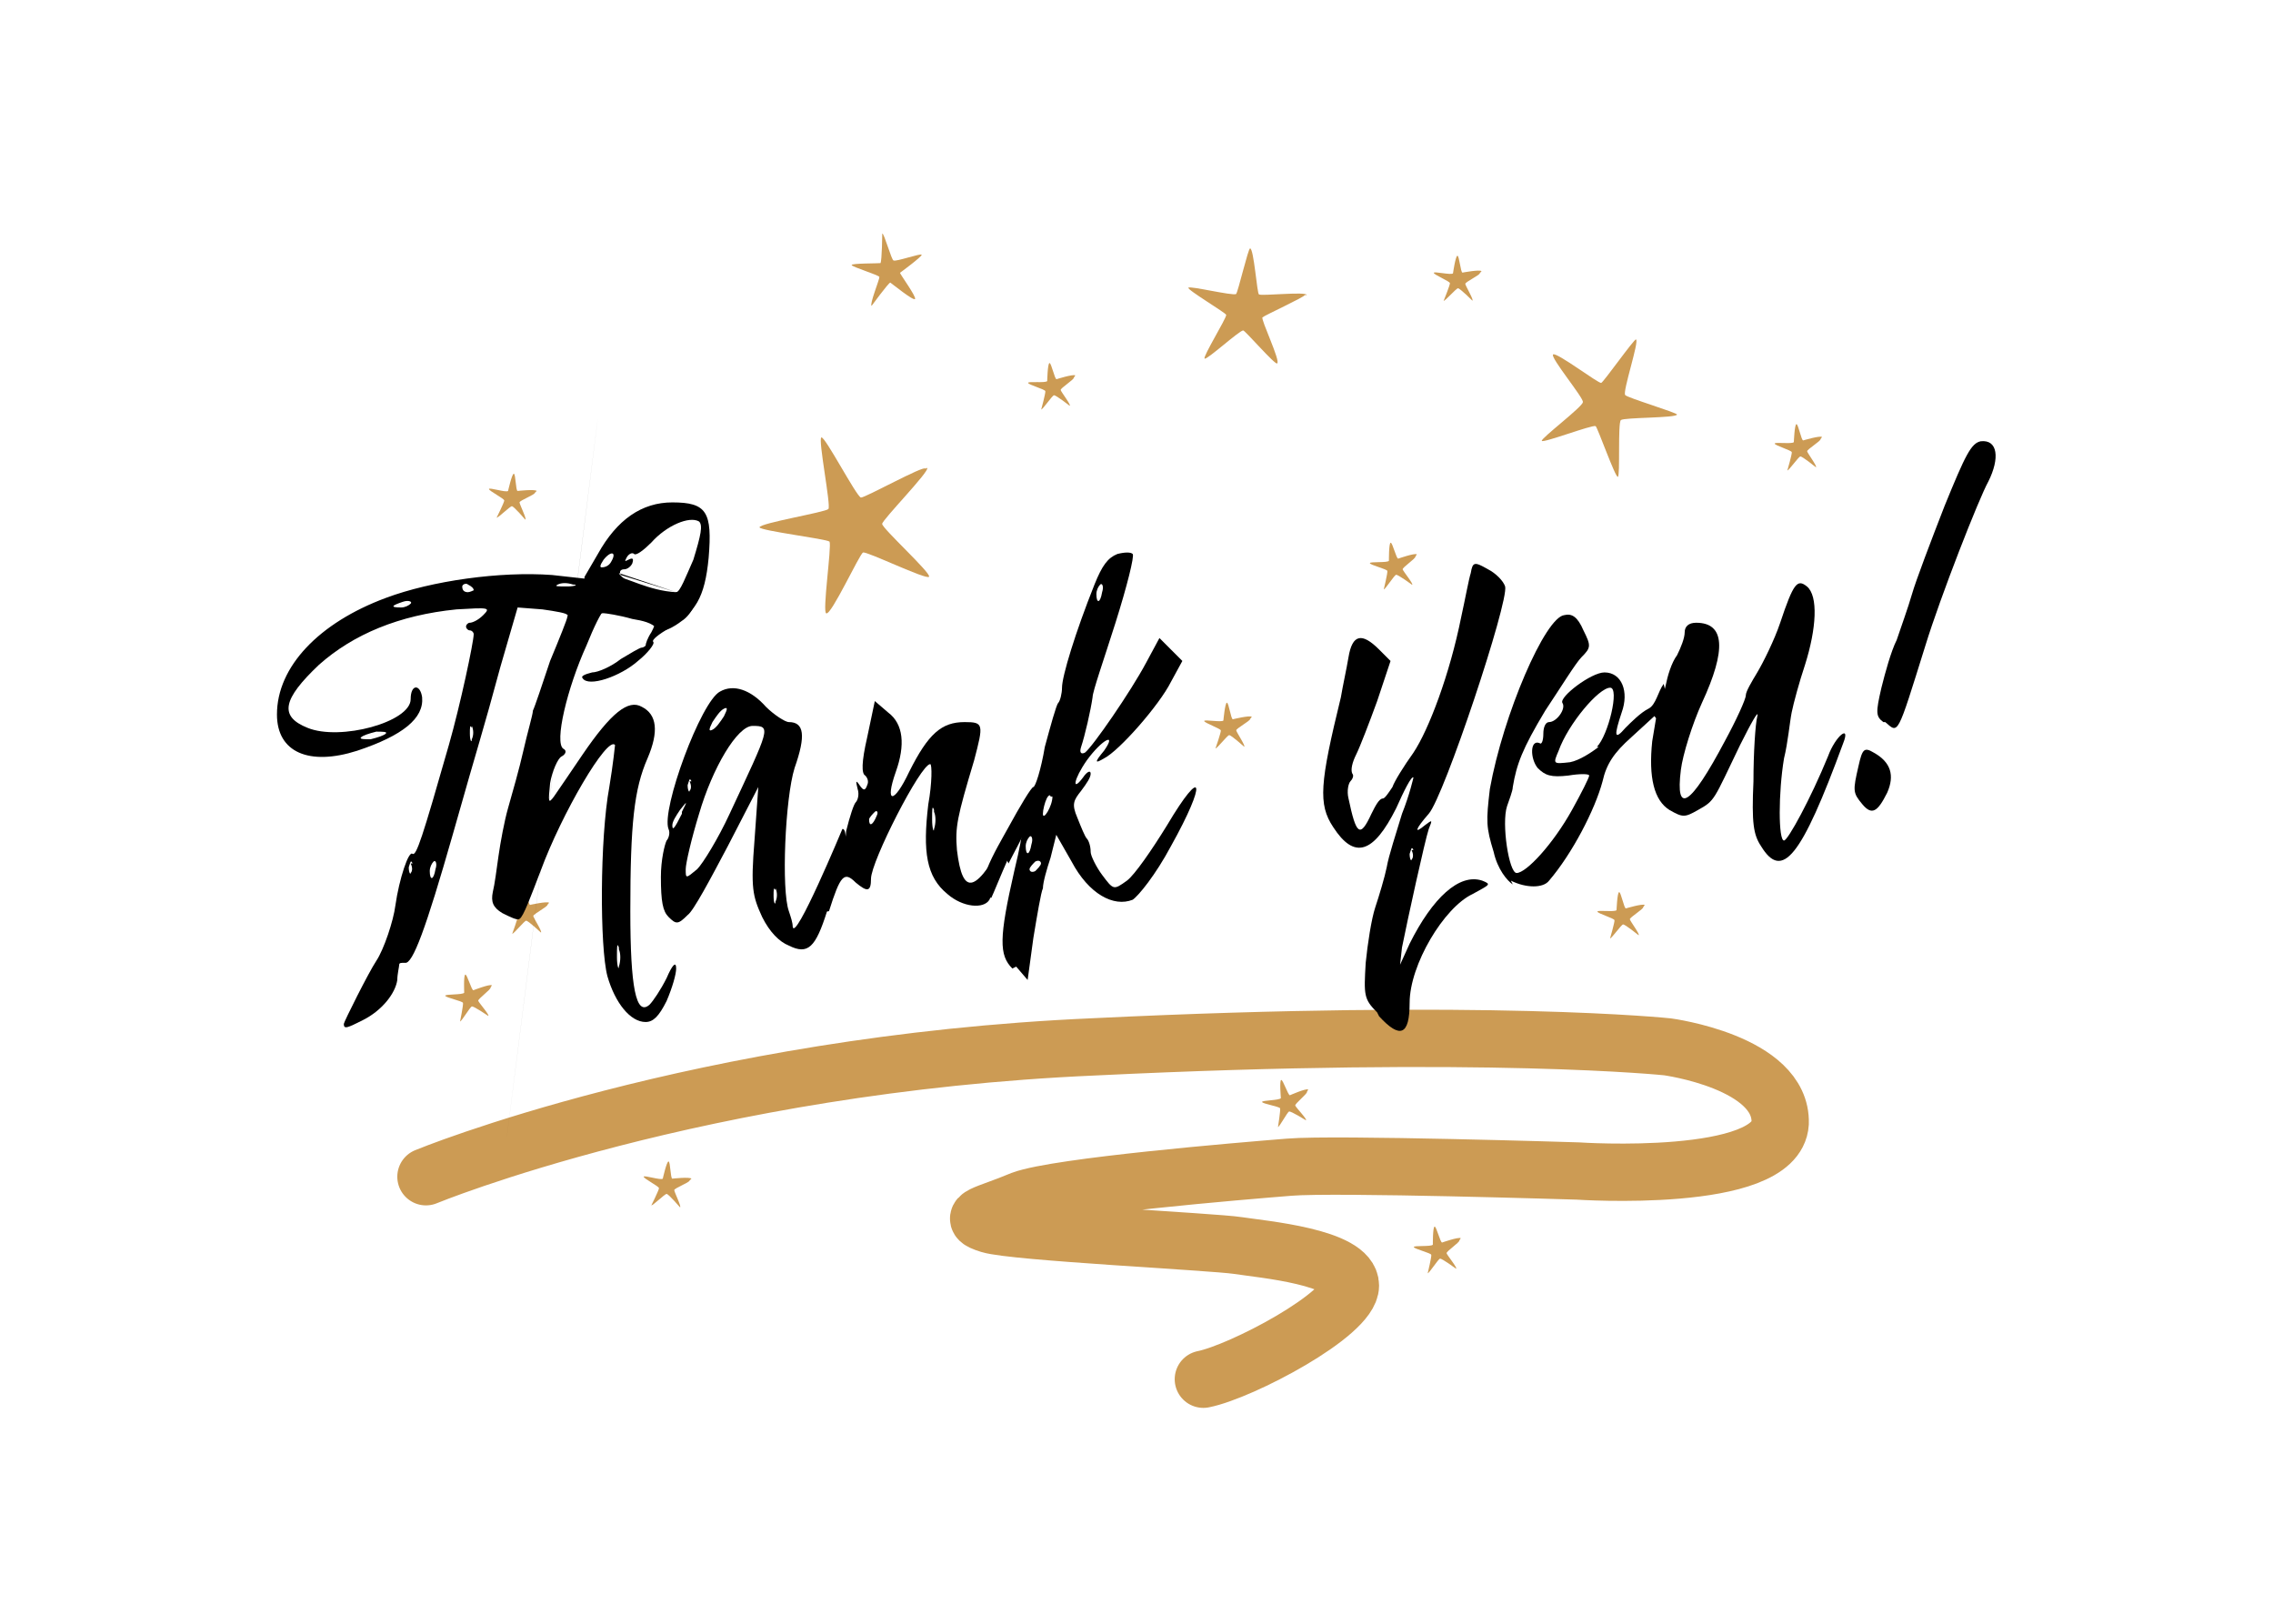 <?xml version="1.0" encoding="UTF-8" standalone="no"?>
<svg xmlns:svg="http://www.w3.org/2000/svg" xmlns="http://www.w3.org/2000/svg" viewBox="0 0 119 85" version="1.1">
  <style>
    .underline {
      fill: none;
      stroke: #cc9b54;
      stroke-width: 3;
      stroke-linecap: round;
    }
    .star {
      fill: #cc9b54;
    }
  </style>
  <g transform="translate(-15.3,-46)">
    <path class="underline" d="m 37.6,107.6 c 0,0 14.3,-5.9 35,-6.8 20.6,-1 30,-1e-5 30,-1e-5 0,0 6,0.8 5.9,4 -0.2,3.2 -10.6,2.5 -10.6,2.5 0,0 -12.7,-0.4 -15.1,-0.2 -2.5,0.2 -12.1,1 -14,1.7 -1.9,0.8 -3,0.9 -1.7,1.3 1.3,0.4 11.7,0.9 13,1.1 1.3,0.2 5.9,0.6 5.9,2.1 0,1.5 -5.7,4.5 -7.7,4.9" />
    <path class="star" d="m 83.6,61.4 c 0,0.1 -2.1,1.1 -2.2,1.2 -0.1,0.1 1,2.3 0.8,2.4 -0.1,0.1 -1.7,-1.7 -1.8,-1.7 -0.2,-0 -1.9,1.6 -2,1.5 -0.1,-0.1 1.1,-2.1 1.1,-2.3 -0,-0.1 -2.1,-1.3 -2,-1.4 0.1,-0.1 2.3,0.4 2.5,0.3 0.1,-0.1 0.6,-2.4 0.7,-2.4 0.2,0 0.4,2.4 0.5,2.4 0.1,0.1 2.5,-0.2 2.5,-0 z" transform="rotate(0.8,80.5,62.3)" />
    <path class="star" d="m 63.7,59.7 c 0,0.1 -1.3,0.7 -1.3,0.7 -0,0.1 0.6,1.4 0.5,1.5 -0.1,0.1 -1,-1 -1.1,-1.1 -0.1,-0 -1.2,1 -1.2,1 -0.1,-0.1 0.7,-1.3 0.7,-1.4 -0,-0.1 -1.3,-0.8 -1.3,-0.9 0,-0.1 1.4,0.2 1.5,0.2 0.1,-0.1 0.4,-1.5 0.4,-1.5 0.1,0 0.2,1.5 0.3,1.5 0.1,0.1 1.5,-0.1 1.5,-0 z" transform="rotate(-11.456,61.814,60.254)" />
    <path class="star" d="m 64.7,72.2 c 0.1,0.2 -3.2,1.6 -3.3,1.8 -0.1,0.2 1.4,3.4 1.2,3.5 -0.2,0.1 -2.5,-2.5 -2.7,-2.5 -0.2,-0 -2.8,2.4 -3,2.2 -0.2,-0.1 1.6,-3.1 1.6,-3.4 -0.1,-0.2 -3.1,-1.9 -3.1,-2.1 0.1,-0.2 3.5,0.6 3.7,0.5 0.2,-0.1 0.9,-3.6 1.1,-3.6 0.2,0 0.5,3.5 0.7,3.7 0.2,0.1 3.7,-0.3 3.7,-0.1 z"
       transform="rotate(-22.6,60,73.5)" />
    <path class="star" d="m 92.8,60.4 c 0.0,0.1 -0.8,0.4 -0.8,0.5 -0.0,0.1 0.4,0.9 0.3,0.9 -0.0,0.0 -0.6,-0.7 -0.7,-0.7 -0.1,-0.0 -0.7,0.6 -0.8,0.6 -0.0,-0.0 0.4,-0.8 0.4,-0.9 -0.0,-0.1 -0.8,-0.5 -0.8,-0.6 0.0,-0.1 0.9,0.2 1.0,0.1 0.0,-0.0 0.2,-0.9 0.3,-0.9 0.1,0.0 0.1,0.9 0.2,0.9 0.0,0.0 0.9,-0.1 1.0,-0.0 z" transform="rotate(-4.4,91.5,60.7)" />
    <path class="star" d="m 110.7,69.2 c 0.0,0.1 -0.8,0.4 -0.8,0.5 -0.0,0.1 0.4,0.9 0.3,0.9 -0.0,0.0 -0.6,-0.7 -0.7,-0.7 -0.1,-0.0 -0.7,0.6 -0.8,0.6 -0.0,-0.0 0.4,-0.8 0.4,-0.9 -0.0,-0.1 -0.8,-0.5 -0.8,-0.6 0.0,-0.1 0.9,0.2 1.0,0.1 0.0,-0.0 0.2,-0.9 0.3,-0.9 0.1,0.0 0.1,0.9 0.2,0.9 0.0,0.0 0.9,-0.1 1.0,-0.0 z" transform="rotate(-10.3,109.5,69.6)" />
    <path class="star" d="m 89.5,75.4 c 0.0,0.1 -0.8,0.4 -0.8,0.5 -0.0,0.1 0.4,0.9 0.3,0.9 -0.0,0.0 -0.6,-0.7 -0.7,-0.7 -0.1,-0.0 -0.7,0.6 -0.8,0.6 -0.0,-0.0 0.4,-0.8 0.4,-0.9 -0.0,-0.1 -0.8,-0.5 -0.8,-0.6 0.0,-0.1 0.9,0.2 1.0,0.1 0.0,-0.0 0.2,-0.9 0.3,-0.9 0.1,0.0 0.1,0.9 0.2,0.9 0.0,0.0 0.9,-0.1 1.0,-0.0 z" transform="rotate(-13,88.3,75.7)" />
    <path class="star" d="m 71.6,66.0 c 0.0,0.1 -0.8,0.4 -0.8,0.5 -0.0,0.1 0.4,0.9 0.3,0.9 -0.0,0.0 -0.6,-0.7 -0.7,-0.7 -0.1,-0.0 -0.7,0.6 -0.8,0.6 -0.0,-0.0 0.4,-0.8 0.4,-0.9 -0.0,-0.1 -0.8,-0.5 -0.8,-0.6 0.0,-0.1 0.9,0.2 1.0,0.1 0.0,-0.0 0.2,-0.9 0.3,-0.9 0.1,0.0 0.1,0.9 0.2,0.9 0.0,0.0 0.9,-0.1 1.0,-0.0 z" transform="rotate(-11.3,70.4,66.3)" />
    <path class="star" d="m 43.3,71.8 c 0.0,0.1 -0.8,0.4 -0.8,0.5 -0.0,0.1 0.4,0.9 0.3,0.9 -0.0,0.0 -0.6,-0.7 -0.7,-0.7 -0.1,-0.0 -0.7,0.6 -0.8,0.6 -0.0,-0.0 0.4,-0.8 0.4,-0.9 -0.0,-0.1 -0.8,-0.5 -0.8,-0.6 0.0,-0.1 0.9,0.2 1.0,0.1 0.0,-0.0 0.2,-0.9 0.3,-0.9 0.1,0.0 0.1,0.9 0.2,0.9 0.0,0.0 0.9,-0.1 1.0,-0.0 z" />
    <path class="star" d="m 41.1,98.0 c 0.0,0.1 -0.8,0.4 -0.8,0.5 -0.0,0.1 0.4,0.9 0.3,0.9 -0.0,0.0 -0.6,-0.7 -0.7,-0.7 -0.1,-0.0 -0.7,0.6 -0.8,0.6 -0.0,-0.0 0.4,-0.8 0.4,-0.9 -0.0,-0.1 -0.8,-0.5 -0.8,-0.6 0.0,-0.1 0.9,0.2 1.0,0.1 0.0,-0.0 0.2,-0.9 0.3,-0.9 0.1,0.0 0.1,0.9 0.2,0.9 0.0,0.0 0.9,-0.1 1.0,-0.0 z" transform="rotate(-15,39.9,98.3)" />
    <path class="star" d="m 44.0,93.5 c 0.0,0.1 -0.8,0.4 -0.8,0.5 -0.0,0.1 0.4,0.9 0.3,0.9 -0.0,0.0 -0.6,-0.7 -0.7,-0.7 -0.1,-0.0 -0.7,0.6 -0.8,0.6 -0.0,-0.0 0.4,-0.8 0.4,-0.9 -0.0,-0.1 -0.8,-0.5 -0.8,-0.6 0.0,-0.1 0.9,0.2 1.0,0.1 0.0,-0.0 0.2,-0.9 0.3,-0.9 0.1,0.0 0.1,0.9 0.2,0.9 0.0,0.0 0.9,-0.1 1.0,-0.0 z" transform="rotate(-6.4,42.8,93.8)" />
    <path class="star" d="m 80.8,83.8 c 0.0,0.1 -0.8,0.4 -0.8,0.5 -0.0,0.1 0.4,0.9 0.3,0.9 -0.0,0.0 -0.6,-0.7 -0.7,-0.7 -0.1,-0.0 -0.7,0.6 -0.8,0.6 -0.0,-0.0 0.4,-0.8 0.4,-0.9 -0.0,-0.1 -0.8,-0.5 -0.8,-0.6 0.0,-0.1 0.9,0.2 1.0,0.1 0.0,-0.0 0.2,-0.9 0.3,-0.9 0.1,0.0 0.1,0.9 0.2,0.9 0.0,0.0 0.9,-0.1 1.0,-0.0 z" transform="rotate(-7.4,79.5,84.1)" />
    <path class="star" d="m 51.4,107.8 c 0.0,0.1 -0.8,0.4 -0.8,0.5 -0.0,0.1 0.4,0.9 0.3,0.9 -0.0,0.0 -0.6,-0.7 -0.7,-0.7 -0.1,-0.0 -0.7,0.6 -0.8,0.6 -0.0,-0.0 0.4,-0.8 0.4,-0.9 -0.0,-0.1 -0.8,-0.5 -0.8,-0.6 0.0,-0.1 0.9,0.2 1.0,0.1 0.0,-0.0 0.2,-0.9 0.3,-0.9 0.1,0.0 0.1,0.9 0.2,0.9 0.0,0.0 0.9,-0.1 1.0,-0.0 z" />
    <path class="star" d="m 83.9,103.5 c 0.0,0.1 -0.8,0.4 -0.8,0.5 -0.0,0.1 0.4,0.9 0.3,0.9 -0.0,0.0 -0.6,-0.7 -0.7,-0.7 -0.1,-0.0 -0.7,0.6 -0.8,0.6 -0.0,-0.0 0.4,-0.8 0.4,-0.9 -0.0,-0.1 -0.8,-0.5 -0.8,-0.6 0.0,-0.1 0.9,0.2 1.0,0.1 0.0,-0.0 0.2,-0.9 0.3,-0.9 0.1,0.0 0.1,0.9 0.2,0.9 0.0,0.0 0.9,-0.1 1.0,-0.0 z" transform="rotate(-17.5,82.7,103.9)" />
    <path class="star" d="m 91.8,111.2 c 0.0,0.1 -0.8,0.4 -0.8,0.5 -0.0,0.1 0.4,0.9 0.3,0.9 -0.0,0.0 -0.6,-0.7 -0.7,-0.7 -0.1,-0.0 -0.7,0.6 -0.8,0.6 -0.0,-0.0 0.4,-0.8 0.4,-0.9 -0.0,-0.1 -0.8,-0.5 -0.8,-0.6 0.0,-0.1 0.9,0.2 1.0,0.1 0.0,-0.0 0.2,-0.9 0.3,-0.9 0.1,0.0 0.1,0.9 0.2,0.9 0.0,0.0 0.9,-0.1 1.0,-0.0 z" transform="rotate(-13,90.6,111.5)" />
    <path class="star" d="m 101.4,93.7 c 0.0,0.1 -0.8,0.4 -0.8,0.5 -0.0,0.1 0.4,0.9 0.3,0.9 -0.0,0.0 -0.6,-0.7 -0.7,-0.7 -0.1,-0.0 -0.7,0.6 -0.8,0.6 -0.0,-0.0 0.4,-0.8 0.4,-0.9 -0.0,-0.1 -0.8,-0.5 -0.8,-0.6 0.0,-0.1 0.9,0.2 1.0,0.1 0.0,-0.0 0.2,-0.9 0.3,-0.9 0.1,0.0 0.1,0.9 0.2,0.9 0.0,0.0 0.9,-0.1 1.0,-0.0 z" transform="rotate(-10.3,100.2,94)" />
    <path class="star" d="m 103.4,66.6 c 0,0.2 -2.5,1.2 -2.6,1.4 -0.1,0.2 1.1,2.7 1,2.8 -0.1,0.1 -2,-2 -2.1,-2 -0.2,-0 -2.2,1.9 -2.3,1.8 -0.1,-0.1 1.3,-2.5 1.2,-2.7 -0,-0.2 -2.5,-1.5 -2.4,-1.7 0.1,-0.2 2.8,0.5 2.9,0.4 0.1,-0.1 0.7,-2.8 0.8,-2.8 0.2,0 0.4,2.8 0.6,2.9 0.1,0.1 2.9,-0.2 2.9,-0.1 z" transform="rotate(22.7,100.5,66.4)" />
    <path class="letter char-h" d="m 45.9,76.2 0.7,-1.2 c 1.0,-1.8 2.3,-2.7 3.9,-2.7 1.8,0.0 2.1,0.5 1.9,2.9 -0.2,2.1 -0.7,2.9 -2.1,3.7 -0.5,0.3 -0.9,0.6 -0.8,0.7 0.1,0.1 -0.3,0.6 -0.8,1.0 -0.9,0.8 -2.6,1.4 -2.9,0.9 -0.1,-0.1 0.1,-0.2 0.5,-0.3 0.3,0.0 1.0,-0.3 1.5,-0.7 0.5,-0.3 1.0,-0.6 1.1,-0.6 0.1,-0.0 0.2,-0.1 0.2,-0.1 0.0,-0.1 0.1,-0.4 0.3,-0.7 1.2,-2.2 -1.7,-3.2 -2.5,-1.1 -0.1,0.0 -0.5,0.8 -0.9,1.8 -1.0,2.2 -1.7,5.1 -1.2,5.4 0.2,0.1 0.1,0.3 -0.1,0.4 -0.2,0.1 -0.5,0.8 -0.6,1.4 -0.1,1.0 -0.1,1.1 0.2,0.7 0.2,-0.3 0.9,-1.3 1.5,-2.2 1.5,-2.2 2.4,-2.9 3.1,-2.5 0.8,0.4 0.9,1.3 0.3,2.7 -0.7,1.6 -0.9,3.4 -0.9,8.0 0.0,4.0 0.3,5.5 1.0,4.9 0.2,-0.2 0.6,-0.8 0.9,-1.4 0.3,-0.7 0.5,-0.9 0.5,-0.5 0.0,0.3 -0.2,1.0 -0.5,1.7 -0.4,0.8 -0.7,1.1 -1.1,1.1 -0.8,0.0 -1.6,-1.0 -2.0,-2.4 -0.4,-1.5 -0.4,-7.2 0.1,-9.9 0.2,-1.2 0.3,-2.2 0.3,-2.2 -0.4,-0.5 -2.8,3.6 -3.9,6.6 -0.5,1.3 -0.9,2.4 -1.1,2.5 -0.1,0.1 -0.5,-0.1 -0.9,-0.3 -0.5,-0.3 -0.6,-0.6 -0.5,-1.1 0.1,-0.4 0.2,-1.2 0.3,-1.9 0.1,-0.7 0.3,-1.8 0.5,-2.5 0.2,-0.7 0.6,-2.1 0.8,-3.0 0.2,-0.9 0.5,-1.9 0.5,-2.1 0.1,-0.2 0.5,-1.4 0.9,-2.6 0.5,-1.2 0.9,-2.2 0.9,-2.3 0.4,-1.6 0.4,-1.1 0.9,-2.0 z m 1.8,19.4 c -0.1,-0.3 -0.1,-0.0 -0.1,0.5 0.0,0.5 0.1,0.7 0.1,0.5 0.1,-0.3 0.1,-0.7 0.0,-0.9 z M 47.7,76.0 c 0.1,0.3 2.3,1.8 3.0,1.0 m 0.0,0.0 c 0.2,0.0 0.5,-0.8 0.9,-1.7 v -0.0 c 0.4,-1.3 0.5,-1.8 0.3,-2.0 -0.5,-0.3 -1.7,0.2 -2.5,1.1 -0.4,0.4 -0.8,0.7 -0.9,0.6 -0.1,-0.1 -0.3,0.0 -0.4,0.2 -0.1,0.2 -0.1,0.2 0.1,0.1 0.2,-0.1 0.3,-0.1 0.2,0.2 -0.1,0.2 -0.3,0.3 -0.4,0.3 -0.2,-0.0 -0.3,0.1 -0.2,0.3 m -2.3,0.5 c -10.4,82.1 5.2,-41.1 0.0,0.0 z m 1.8,-1.2 c 0.3,-0.5 -0.0,-0.6 -0.4,-0.1 -0.2,0.3 -0.2,0.4 -0.1,0.4 0.2,0.0 0.4,-0.1 0.5,-0.3 z" />
    <path class="letter char-T" d="m 33.3,99.6 c 0.0,-0.1 1.3,-2.7 1.7,-3.3 0.4,-0.6 0.9,-2.1 1.0,-2.9 0.2,-1.4 0.7,-2.9 0.9,-2.7 0.2,0.1 0.5,-0.8 1.9,-5.7 0.6,-2.1 1.3,-5.4 1.3,-5.8 0.0,-0.1 -0.1,-0.2 -0.2,-0.2 -0.1,0.0 -0.2,-0.1 -0.2,-0.2 0.0,-0.1 0.1,-0.2 0.2,-0.2 0.1,0.0 0.4,-0.1 0.7,-0.4 0.4,-0.4 0.3,-0.4 -1.4,-0.3 -3.0,0.3 -5.4,1.3 -7.2,2.9 -1.9,1.8 -2.1,2.7 -0.6,3.3 1.7,0.7 5.4,-0.3 5.4,-1.5 0.0,-0.8 0.5,-0.8 0.6,-0.1 0.1,1.1 -1.0,2.0 -3.4,2.8 -2.5,0.8 -4.2,0.1 -4.2,-1.9 0.0,-2.5 2.2,-4.8 5.7,-6.1 2.4,-0.9 6.0,-1.4 8.7,-1.2 l 1.8,0.2 c 0.0,0.0 0.1,-0.5 1.7,-0.1 0.8,0.2 2.0,0.9 3.6,0.8 0.9,-0.0 0.2,1.2 -0.3,1.5 0.0,0.0 -1.0,0.8 -1.3,0.4 -0.3,-0.3 -0.7,-0.4 -1.3,-0.5 -0.7,-0.2 -1.4,-0.3 -1.5,-0.3 l -1.9,0.1 c 0.0,-0.1 -0.6,-0.2 -1.3,-0.3 l -1.3,-0.1 -0.9,3.1 c -1.0,3.7 -1.0,3.5 -2.5,8.8 -1.4,4.9 -2.1,6.8 -2.5,6.7 -0.2,-0.0 -0.3,0.0 -0.3,0.1 -0.0,0.1 -0.1,0.5 -0.1,0.8 -0.1,0.7 -0.8,1.6 -1.8,2.1 -0.8,0.4 -1.0,0.5 -1.0,0.2 z m 4.8,-8.1 c 0.1,-0.3 0.0,-0.5 -0.1,-0.4 -0.1,0.1 -0.2,0.3 -0.2,0.5 0.0,0.5 0.2,0.5 0.3,-0.1 z m -1.2,-0.3 c -0.1,-0.2 -0.1,-0.1 -0.2,0.2 -0.0,0.3 0.1,0.4 0.1,0.3 0.1,-0.1 0.1,-0.3 0.0,-0.5 z m -1.4,-6.8 c 0.1,-0.1 -0.2,-0.1 -0.5,-0.1 -0.4,0.1 -0.7,0.2 -0.8,0.3 -0.1,0.1 0.2,0.1 0.5,0.1 0.4,-0.1 0.7,-0.2 0.8,-0.3 z m 4.5,-0.3 c -0.1,-0.2 -0.1,-0.0 -0.1,0.3 0.0,0.4 0.1,0.5 0.1,0.3 0.1,-0.2 0.1,-0.5 0.0,-0.7 z m -3.2,-6.5 c 0.1,-0.1 -0.1,-0.2 -0.4,-0.1 -0.6,0.2 -0.7,0.3 -0.1,0.3 0.2,0.0 0.4,-0.1 0.5,-0.2 z m 3.3,-0.7 c 0.0,-0.1 -0.1,-0.2 -0.3,-0.3 -0.1,-0.1 -0.3,-0.0 -0.3,0.1 0.0,0.2 0.1,0.3 0.3,0.3 0.1,0.0 0.3,-0.1 0.3,-0.1 z m 5.2,-0.3 c -0.3,-0.1 -0.6,-0.1 -0.8,0.0 -0.2,0.1 0.0,0.1 0.5,0.1 0.4,-0.0 0.6,-0.1 0.3,-0.1 z" />
    <path class="letter char-n" d="m 68.0,91.0 c -0.4,0.9 -0.8,1.9 -0.9,2.1 -0.3,0.5 -1.4,0.4 -2.2,-0.3 -1.1,-0.9 -1.3,-2.2 -1.0,-4.7 0.2,-1.1 0.2,-2.1 0.1,-2.1 -0.5,0.0 -3.1,5.1 -3.1,6.0 -0.0,0.7 -0.2,0.7 -0.8,0.2 -0.6,-0.6 -0.8,-0.4 -1.4,1.5 -1.9,0.3 0.8,-2.0 0.9,-4.2 0.2,-0.8 0.4,-1.4 0.5,-1.5 0.1,-0.1 0.2,-0.4 0.1,-0.7 -0.1,-0.4 -0.1,-0.5 0.1,-0.2 0.2,0.3 0.3,0.3 0.4,-0.0 0.1,-0.2 0.0,-0.4 -0.1,-0.5 -0.2,-0.1 -0.2,-0.7 0.1,-2.0 l 0.4,-1.9 0.7,0.6 c 0.8,0.6 0.9,1.7 0.4,3.1 -0.6,1.7 -0.1,1.7 0.7,-0.0 1.0,-2.0 1.7,-2.6 2.9,-2.6 1.0,0.0 1.0,0.1 0.5,2.0 -0.9,3.0 -1.0,3.5 -0.9,4.7 0.3,2.5 1.0,2.3 2.7,-0.9 0.6,-1.1 1.2,-2.1 1.3,-2.1 0.1,1.3 -0.7,2.5 -1.3,3.7 z m -3.8,-2.6 c -0.1,-0.3 -0.1,-0.0 -0.1,0.5 0.0,0.5 0.1,0.7 0.1,0.5 0.1,-0.3 0.1,-0.7 0.0,-0.9 z m -3.0,0.3 c 0.1,-0.2 0.0,-0.3 -0.1,-0.2 -0.1,0.1 -0.3,0.3 -0.3,0.4 0.0,0.4 0.2,0.3 0.4,-0.2 z" />
    <path class="letter char-a" d="m 59.4,91.7 c -0.1,0.3 -0.3,0.1 -0.8,2.0 -0.6,1.9 -1.0,2.3 -2.0,1.8 -0.5,-0.2 -1.0,-0.7 -1.4,-1.5 -0.5,-1.1 -0.6,-1.5 -0.4,-4.0 l 0.2,-2.8 -1.6,3.1 c -0.9,1.7 -1.8,3.4 -2.1,3.6 -0.5,0.5 -0.6,0.5 -1.0,0.1 -0.3,-0.3 -0.4,-0.8 -0.4,-2.1 0.0,-0.9 0.2,-1.7 0.3,-1.9 0.1,-0.1 0.2,-0.4 0.1,-0.6 -0.4,-1.0 1.7,-6.7 2.7,-7.2 0.7,-0.4 1.6,-0.1 2.4,0.8 0.4,0.4 1.0,0.8 1.2,0.8 0.8,0.0 0.9,0.7 0.3,2.4 -0.5,1.6 -0.7,6.4 -0.3,7.5 0.1,0.3 0.2,0.6 0.2,0.8 0.1,0.9 2.6,-5.1 2.6,-5.1 0.0,0.0 0.4,-0.2 -0.0,2.2 z m -3.5,0.9 c -0.1,-0.2 -0.1,-0.0 -0.1,0.3 0.0,0.4 0.1,0.5 0.1,0.3 0.1,-0.2 0.1,-0.5 0.0,-0.7 z m -2.4,-4.0 c 2.1,-4.5 2.2,-4.6 1.2,-4.6 -0.8,0.0 -2.1,2.2 -2.8,4.6 -0.4,1.3 -0.7,2.6 -0.7,2.9 0.0,0.5 0.0,0.5 0.6,0.0 0.3,-0.3 1.1,-1.6 1.7,-2.9 z m -2.5,-0.1 c 0.3,-0.6 0.3,-0.6 -0.1,-0.1 -0.2,0.3 -0.4,0.6 -0.4,0.8 0.0,0.3 0.1,0.2 0.5,-0.6 z m 0.5,-1.6 c -0.1,-0.2 -0.1,-0.1 -0.2,0.2 -0.0,0.3 0.1,0.4 0.1,0.3 0.1,-0.1 0.1,-0.3 0.0,-0.5 z m 1.7,-3.4 c 0.2,-0.4 0.2,-0.5 0.0,-0.4 -0.2,0.1 -0.4,0.4 -0.6,0.7 -0.2,0.4 -0.2,0.5 -0.0,0.4 0.2,-0.1 0.4,-0.4 0.6,-0.7 z" />
    <path class="letter char-k" d="m 68.3,96.7 c -0.7,-0.7 -0.7,-1.6 0.1,-5.1 0.6,-2.5 0.5,-2.7 -0.3,-0.7 -0.4,0.9 -0.8,1.9 -0.9,2.1 -1.2,-0.2 0.3,-2.6 0.9,-3.7 0.6,-1.1 1.2,-2.1 1.3,-2.1 0.1,0.0 0.4,-0.9 0.6,-2.1 0.3,-1.1 0.6,-2.2 0.7,-2.3 0.1,-0.1 0.2,-0.5 0.2,-0.8 -0.0,-0.6 0.7,-2.9 1.7,-5.4 0.4,-1.0 0.7,-1.4 1.2,-1.6 0.4,-0.1 0.7,-0.1 0.8,0.0 0.1,0.1 -0.3,1.7 -0.9,3.6 -0.6,1.9 -1.2,3.6 -1.2,3.9 -0.1,0.7 -0.4,2.0 -0.6,2.6 -0.1,0.3 -0.0,0.4 0.2,0.3 0.4,-0.3 2.4,-3.2 3.2,-4.7 l 0.7,-1.3 0.6,0.6 0.6,0.6 -0.6,1.1 c -0.6,1.2 -2.7,3.6 -3.5,4.0 -0.5,0.3 -0.5,0.2 -0.0,-0.4 0.7,-1.0 -0.1,-0.6 -0.9,0.5 -0.7,1.0 -0.8,1.7 -0.2,0.9 0.2,-0.3 0.4,-0.4 0.4,-0.2 0.0,0.2 -0.2,0.5 -0.5,0.9 -0.4,0.5 -0.5,0.7 -0.2,1.4 0.2,0.5 0.4,1.0 0.5,1.1 0.1,0.1 0.2,0.4 0.2,0.7 0.0,0.2 0.3,0.8 0.6,1.2 0.6,0.8 0.6,0.8 1.3,0.3 0.4,-0.3 1.3,-1.6 2.1,-2.9 1.9,-3.2 2.1,-2.3 0.2,1.1 -0.8,1.5 -1.7,2.6 -2.0,2.8 -1.0,0.4 -2.3,-0.3 -3.2,-2.0 l -0.8,-1.4 -0.3,1.2 c -0.2,0.6 -0.4,1.3 -0.4,1.6 -0.1,0.2 -0.3,1.4 -0.5,2.6 l -0.3,2.2 -0.6,-0.7 z M 69.8,91.2 c 0.0,-0.1 -0.1,-0.2 -0.3,-0.1 -0.1,0.1 -0.3,0.3 -0.3,0.4 0.0,0.1 0.1,0.2 0.3,0.1 0.1,-0.1 0.3,-0.3 0.3,-0.4 z m -0.5,-1.0 c 0.1,-0.3 0.0,-0.5 -0.1,-0.4 -0.1,0.1 -0.2,0.3 -0.2,0.5 0.0,0.5 0.2,0.5 0.3,-0.1 z m 1.0,-2.5 c 0.0,-0.1 -0.1,-0.1 -0.2,0.1 -0.1,0.2 -0.2,0.6 -0.2,0.8 0.0,0.4 0.5,-0.4 0.5,-0.9 z m 2.7,-10.7 c 0.1,-0.3 0.0,-0.5 -0.1,-0.4 -0.1,0.1 -0.2,0.3 -0.2,0.5 0.0,0.5 0.2,0.5 0.3,-0.1 z" />
    <path class="letter char-!" d="m 112.8,88.1 c -0.5,-0.6 -0.5,-0.7 -0.2,-2.0 0.2,-0.9 0.3,-1.0 0.8,-0.7 0.9,0.5 1.1,1.2 0.7,2.1 -0.5,1.0 -0.8,1.2 -1.3,0.6 z m 1.1,-4.3 c -0.4,-0.3 -0.4,-0.5 -0.1,-1.8 0.2,-0.8 0.5,-1.9 0.8,-2.5 0.2,-0.6 0.6,-1.7 0.8,-2.4 0.2,-0.7 1.0,-2.8 1.7,-4.6 1.1,-2.7 1.4,-3.3 1.9,-3.4 0.9,-0.1 1.0,0.9 0.4,2.1 -0.5,0.9 -2.5,6.0 -3.3,8.6 -1.5,4.8 -1.4,4.6 -2.1,4.0 z" />
    <path class="letter char-o" d="m 94.5,92.3 c -0.3,-0.2 -0.8,-0.8 -1.0,-1.7 -0.4,-1.3 -0.4,-1.6 -0.2,-3.3 0.7,-3.9 2.9,-9.0 3.9,-9.1 0.4,-0.1 0.7,0.1 1.0,0.8 0.4,0.8 0.4,0.9 -0.1,1.4 -0.3,0.3 -1.1,1.6 -1.9,2.8 -1.2,2.0 -1.5,2.8 -1.7,4.0 -0.0,0.2 -0.2,0.7 -0.3,1.0 -0.3,0.9 0.1,3.5 0.5,3.5 0.5,0.0 1.9,-1.5 2.9,-3.3 0.5,-0.9 0.9,-1.7 0.9,-1.8 0.0,-0.1 -0.5,-0.1 -1.1,-0.0 -0.9,0.1 -1.2,0.0 -1.6,-0.4 -0.4,-0.5 -0.4,-1.5 0.1,-1.3 0.1,0.1 0.2,-0.1 0.2,-0.5 -0.0,-0.3 0.1,-0.6 0.3,-0.6 0.4,-0.0 0.9,-0.7 0.7,-1.0 -0.2,-0.3 1.5,-1.6 2.2,-1.6 0.9,0.0 1.3,1.0 0.9,2.1 -0.4,1.2 -0.4,1.5 0.2,0.8 0.3,-0.3 0.8,-0.8 1.2,-1.0 0.4,-0.2 0.5,-0.9 0.8,-1.3 0.2,0.9 0.3,1.0 -0.5,1.7 l -1.2,1.1 c -0.9,0.8 -1.3,1.4 -1.5,2.3 -0.4,1.5 -1.6,3.8 -2.8,5.2 -0.3,0.4 -1.2,0.4 -2.0,0.0 z m 4.4,-7.2 c 0.6,-0.6 1.2,-3.1 0.7,-3.1 -0.6,0.0 -2.2,1.9 -2.7,3.3 -0.3,0.7 -0.3,0.7 0.6,0.6 0.5,-0.1 1.1,-0.5 1.5,-0.8 z" />
    <path class="letter char-u" d="m 101.7,83.2 c 0.4,-0.2 0.7,-0.8 0.8,-1.3 0.1,-0.5 0.3,-1.2 0.6,-1.6 0.2,-0.4 0.4,-0.9 0.4,-1.2 0.0,-0.3 0.2,-0.5 0.6,-0.5 1.5,0.0 1.6,1.4 0.3,4.2 -0.5,1.1 -1.0,2.7 -1.1,3.5 -0.3,2.4 0.5,1.9 2.3,-1.5 0.6,-1.1 1.1,-2.2 1.1,-2.4 0.0,-0.2 0.3,-0.7 0.6,-1.2 0.3,-0.5 0.9,-1.7 1.2,-2.6 0.7,-2.1 0.9,-2.3 1.4,-1.9 0.6,0.5 0.5,2.2 -0.1,4.1 -0.3,0.9 -0.6,2.0 -0.7,2.5 -0.1,0.5 -0.2,1.6 -0.4,2.4 -0.3,1.8 -0.3,4.3 -0.0,4.3 0.2,0.0 1.4,-2.2 2.3,-4.4 0.4,-1.1 1.2,-1.7 0.8,-0.7 -2.2,6.0 -3.2,7.2 -4.3,5.4 -0.4,-0.6 -0.5,-1.2 -0.4,-3.4 0.0,-1.5 0.1,-3.0 0.2,-3.4 0.1,-0.4 -0.3,0.3 -0.9,1.5 -1.4,2.9 -1.3,2.9 -2.2,3.4 -0.7,0.4 -0.8,0.4 -1.5,0.0 -0.8,-0.5 -1.1,-1.7 -0.9,-3.6 l 0.2,-1.2 c -0.0,0.0 -0.3,-0.4 -0.3,-0.4 z" />
    <path class="letter char-y" d="m 87.4,99.0 c -0.7,-0.7 -0.7,-0.9 -0.6,-2.6 0.1,-1.0 0.3,-2.3 0.5,-2.9 0.2,-0.6 0.5,-1.6 0.6,-2.1 0.1,-0.6 0.5,-1.8 0.8,-2.8 0.4,-1.0 0.6,-1.9 0.6,-1.9 -0.1,-0.1 -0.5,0.7 -0.9,1.6 -1.2,2.4 -2.2,2.7 -3.3,1.0 -0.8,-1.2 -0.7,-2.3 0.4,-6.8 0.1,-0.6 0.3,-1.5 0.4,-2.1 0.2,-1.2 0.7,-1.3 1.6,-0.4 l 0.6,0.6 -0.7,2.1 c -0.4,1.1 -0.9,2.4 -1.1,2.8 -0.2,0.4 -0.3,0.8 -0.2,1.0 0.1,0.1 0.0,0.3 -0.1,0.4 -0.1,0.1 -0.2,0.5 -0.1,0.9 0.4,1.9 0.6,2.1 1.2,0.8 0.2,-0.4 0.4,-0.8 0.6,-0.8 0.1,0.0 0.3,-0.3 0.5,-0.6 0.1,-0.3 0.6,-1.1 1.1,-1.8 0.8,-1.2 1.9,-4.1 2.5,-7.1 0.2,-0.9 0.4,-2.0 0.5,-2.3 0.1,-0.6 0.2,-0.6 0.9,-0.2 0.4,0.2 0.8,0.6 0.9,0.9 0.2,0.8 -3.2,11.0 -4.0,11.9 -0.7,0.8 -0.8,1.1 -0.2,0.6 0.4,-0.3 0.4,-0.3 0.2,0.2 -0.2,0.6 -1.1,4.7 -1.4,6.2 l -0.1,0.9 0.5,-1.1 c 1.2,-2.4 2.6,-3.7 3.8,-3.3 0.5,0.2 0.4,0.2 -0.5,0.7 -1.5,0.7 -3.3,3.7 -3.3,5.7 -0.0,1.7 -0.5,1.9 -1.6,0.7 z m 1.9,-8.5 c -0.1,-0.2 -0.1,-0.1 -0.2,0.2 -0.0,0.3 0.1,0.4 0.1,0.3 0.1,-0.1 0.1,-0.3 0.0,-0.5 z" />
  </g>
</svg>
